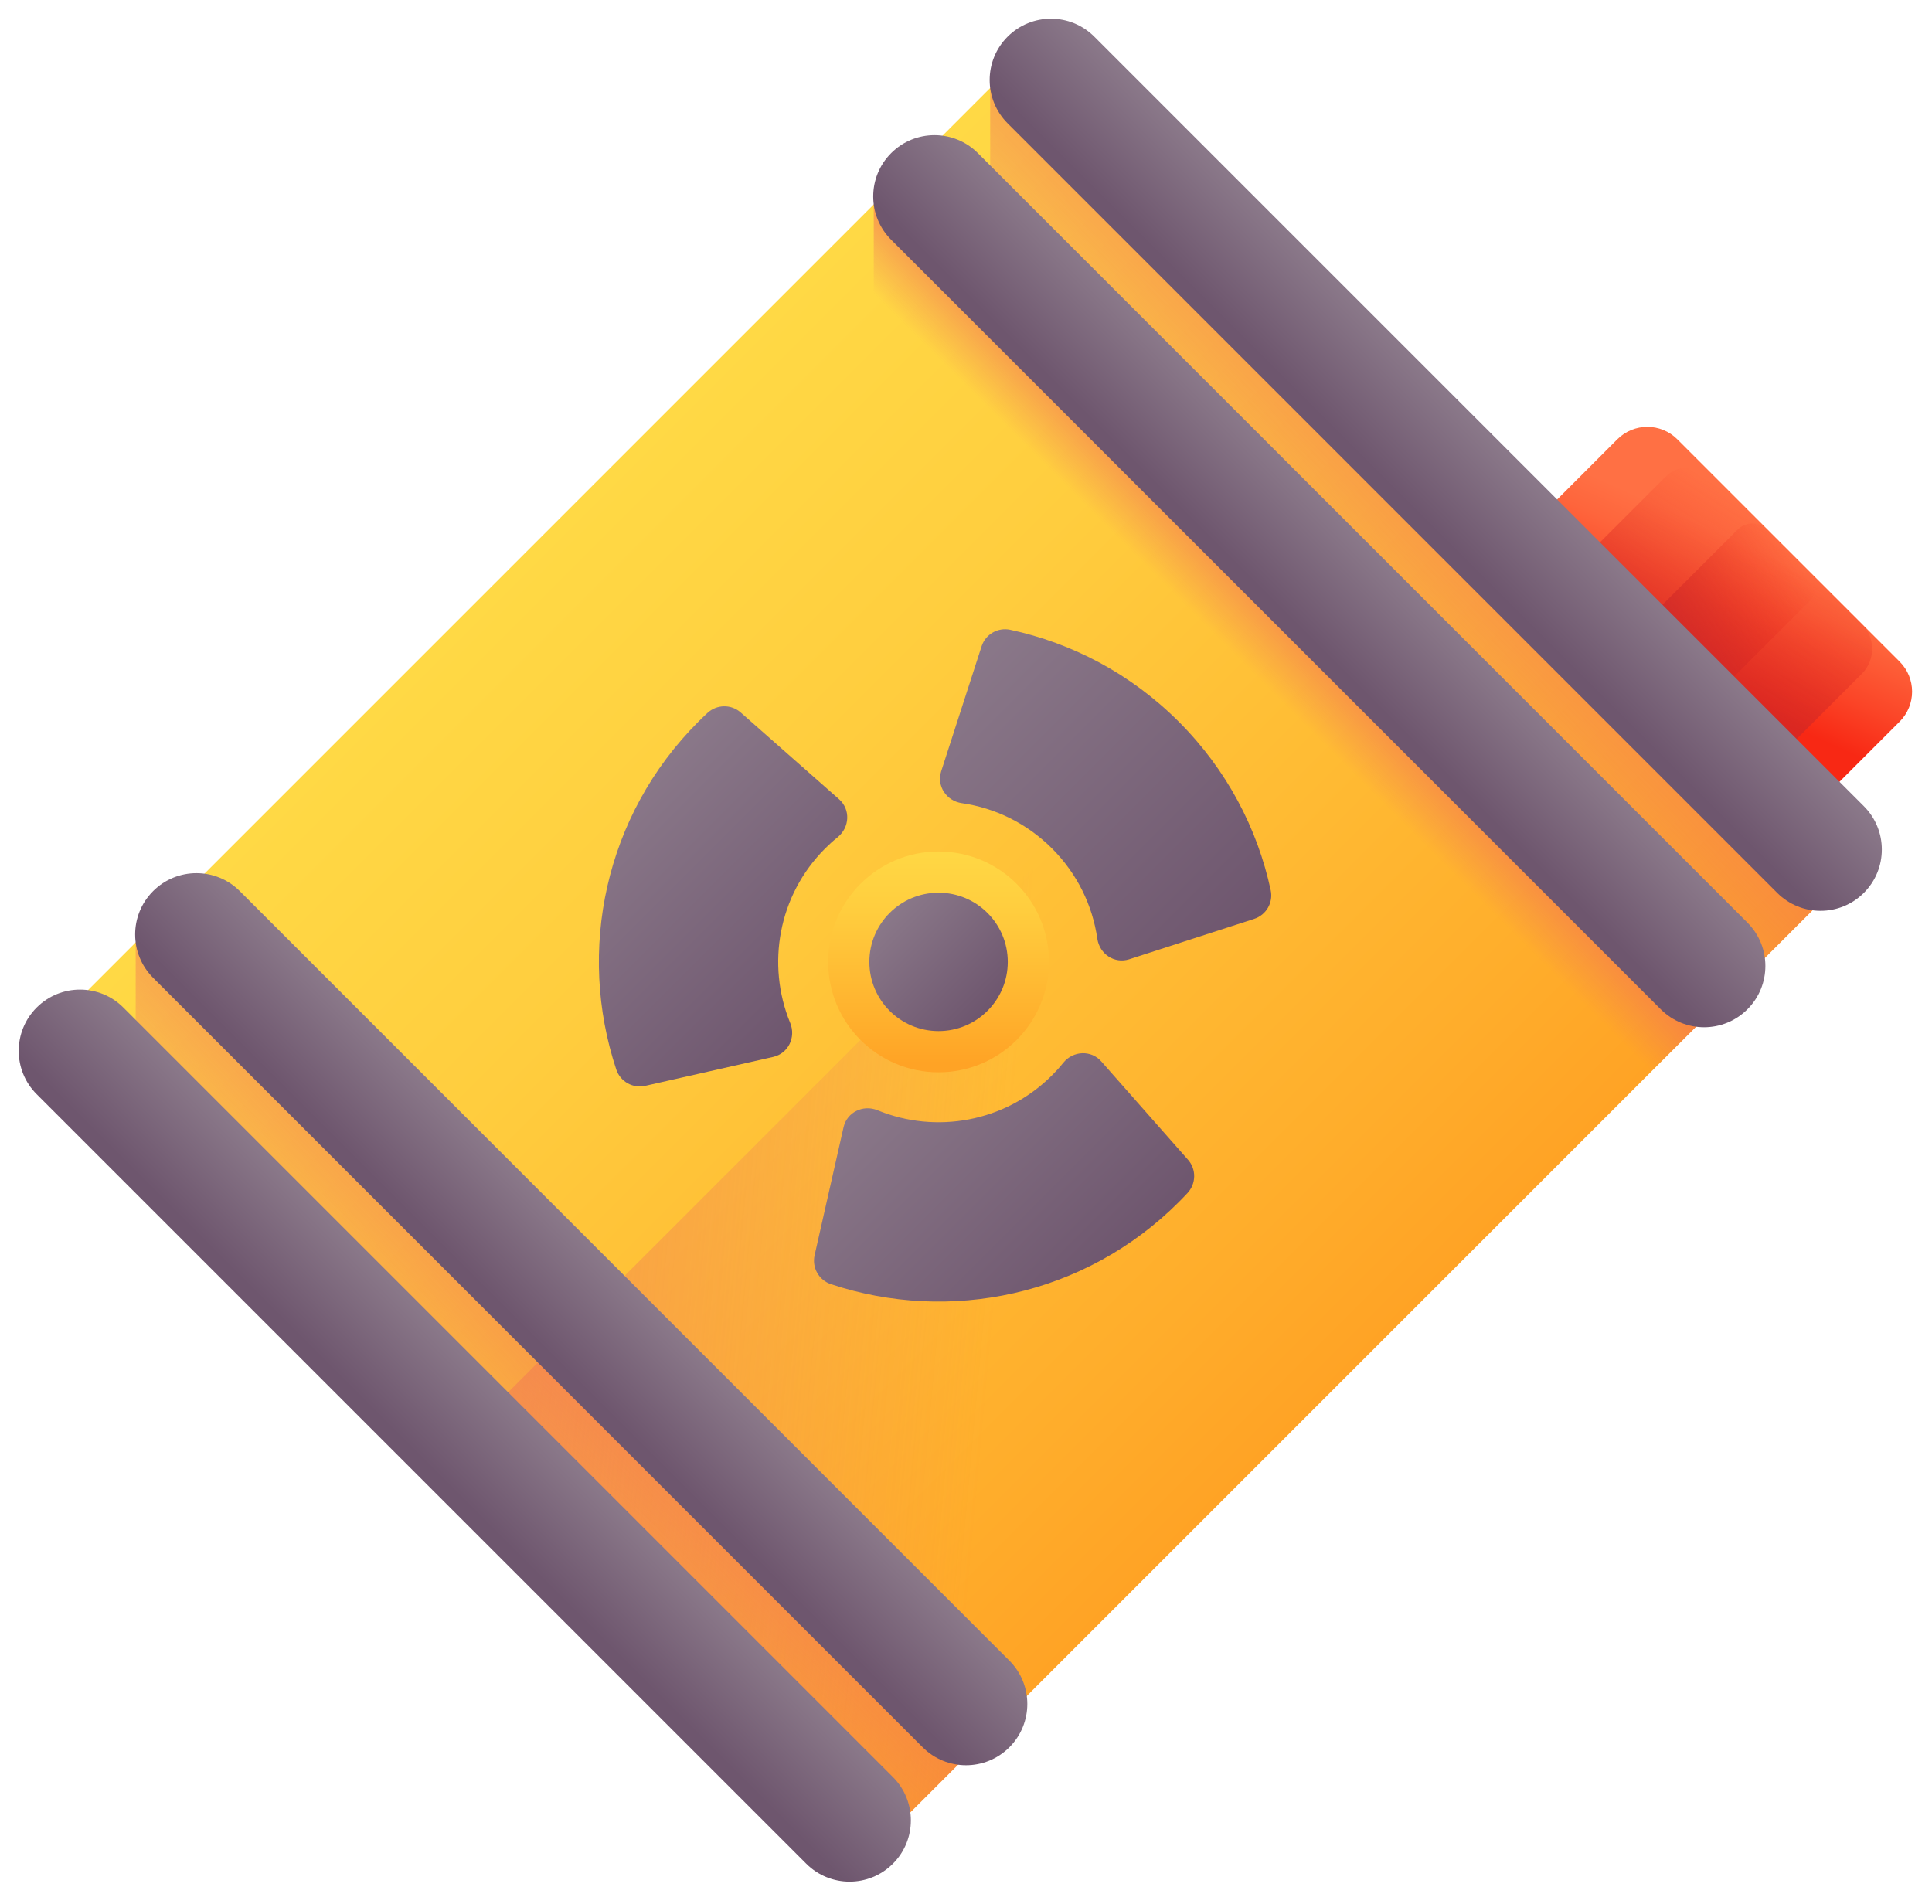 <svg width="413" height="407" viewBox="0 0 413 407" fill="none" xmlns="http://www.w3.org/2000/svg">
<g filter="url(#filter0_d)">
<path d="M184.353 393.713L8.561 217.921L221.921 4.561L397.713 180.353L184.353 393.713Z" fill="url(#paint0_linear)"/>
<path d="M96.457 305.818L184.353 393.713L397.713 180.353L309.818 92.457L96.457 305.818Z" fill="url(#paint1_linear)"/>
<path d="M406.088 137.447L358.556 89.915C355.016 86.374 349.276 86.374 345.736 89.915L332.916 102.736C329.375 106.276 329.375 112.016 332.916 115.555L380.448 163.087C383.988 166.628 389.728 166.628 393.268 163.087L406.088 150.267C409.629 146.726 409.629 140.986 406.088 137.447Z" fill="url(#paint2_linear)"/>
<path d="M397.993 129.351L366.651 98.01C363.697 95.055 358.906 95.055 355.951 98.01L341.011 112.95C338.056 115.904 338.056 120.695 341.011 123.65L372.352 154.992C375.306 157.946 380.097 157.946 383.052 154.992L397.993 140.051C400.948 137.097 400.948 132.306 397.993 129.351Z" fill="url(#paint3_linear)"/>
<path d="M377.887 109.245L386.758 118.116C388.542 119.9 388.542 122.793 386.758 124.578L367.579 143.757C365.795 145.541 362.902 145.541 361.117 143.757L352.246 134.886C350.462 133.102 350.462 130.209 352.246 128.424L371.425 109.245C373.21 107.461 376.103 107.461 377.887 109.245Z" fill="url(#paint4_linear)"/>
<path d="M397.9 180.165L222.109 4.374L211.672 14.81V49.879L369.93 208.136L397.9 180.165Z" fill="url(#paint5_linear)"/>
<path d="M379.908 186.878L215.396 22.366C210.279 17.25 210.279 8.954 215.396 3.837C220.512 -1.279 228.808 -1.279 233.924 3.837L398.437 168.35C403.553 173.466 403.553 181.762 398.437 186.878C393.32 191.995 385.024 191.995 379.908 186.878Z" fill="url(#paint6_linear)"/>
<path d="M373.008 205.057L197.217 29.266L186.78 39.702V74.77L345.038 233.028L373.008 205.057Z" fill="url(#paint7_linear)"/>
<path d="M355.016 211.77L190.504 47.258C185.387 42.142 185.387 33.846 190.504 28.729C195.62 23.613 203.916 23.613 209.032 28.729L373.545 193.242C378.661 198.358 378.661 206.654 373.545 211.77C368.428 216.887 360.132 216.887 355.016 211.77Z" fill="url(#paint8_linear)"/>
<path d="M215.234 362.831L39.443 187.04L29.006 197.477V232.545L187.263 390.802L215.234 362.831Z" fill="url(#paint9_linear)"/>
<path d="M197.242 369.545L32.729 205.032C27.613 199.916 27.613 191.62 32.729 186.504C37.846 181.387 46.142 181.387 51.258 186.504L215.77 351.016C220.887 356.132 220.887 364.428 215.77 369.545C210.654 374.661 202.358 374.661 197.242 369.545Z" fill="url(#paint10_linear)"/>
<path d="M172.35 394.437L7.837 229.924C2.721 224.808 2.721 216.512 7.837 211.396C12.954 206.279 21.25 206.279 26.366 211.396L190.878 375.908C195.995 381.024 195.995 389.32 190.878 394.437C185.762 399.553 177.466 399.553 172.35 394.437Z" fill="url(#paint11_linear)"/>
<path d="M200.636 225.238C213.671 225.238 224.237 214.672 224.237 201.637C224.237 188.603 213.671 178.037 200.636 178.037C187.602 178.037 177.036 188.603 177.036 201.637C177.036 214.672 187.602 225.238 200.636 225.238Z" fill="url(#paint12_linear)"/>
<path d="M200.636 216.43C208.806 216.43 215.429 209.807 215.429 201.638C215.429 193.468 208.806 186.845 200.636 186.845C192.466 186.845 185.843 193.468 185.843 201.638C185.843 209.807 192.466 216.43 200.636 216.43Z" fill="url(#paint13_linear)"/>
<path d="M268.096 192.444L241.389 201.076C238.239 202.095 235.051 199.958 234.574 196.682C234.571 196.66 234.568 196.639 234.564 196.617C233.538 189.58 230.305 182.81 224.885 177.389C219.464 171.969 212.694 168.736 205.657 167.709C205.635 167.706 205.613 167.703 205.591 167.7C202.315 167.222 200.179 164.034 201.198 160.883L209.83 134.176C210.661 131.606 213.305 130.068 215.947 130.635C229.142 133.468 241.712 140.015 251.986 150.288C262.26 160.562 268.806 173.132 271.639 186.327C272.205 188.969 270.667 191.614 268.096 192.444Z" fill="url(#paint14_linear)"/>
<path d="M251.985 252.986C231.876 273.095 202.916 278.941 177.637 270.537C175.058 269.679 173.538 267.006 174.137 264.356L180.322 236.996C181.053 233.762 184.521 232.092 187.587 233.354C187.607 233.362 187.627 233.37 187.647 233.378C200.047 238.437 214.824 235.946 224.885 225.886C225.721 225.049 226.52 224.175 227.262 223.242C227.276 223.225 227.29 223.208 227.304 223.191C229.402 220.63 233.229 220.432 235.419 222.914L253.962 243.941C255.765 245.984 255.703 249.057 253.849 251.053C253.241 251.706 252.621 252.351 251.985 252.986Z" fill="url(#paint15_linear)"/>
<path d="M165.277 221.952L137.918 228.137C135.267 228.736 132.595 227.216 131.737 224.637C123.333 199.358 129.179 170.398 149.288 150.289C149.923 149.654 150.567 149.033 151.221 148.426C153.217 146.571 156.29 146.51 158.333 148.312L179.359 166.856C181.842 169.046 181.644 172.873 179.083 174.97C179.066 174.985 179.049 174.999 179.032 175.012C178.099 175.754 177.225 176.553 176.388 177.389C166.327 187.45 163.837 202.227 168.895 214.627C168.903 214.646 168.911 214.667 168.92 214.686C170.181 217.753 168.511 221.221 165.277 221.952Z" fill="url(#paint16_linear)"/>
</g>
<defs>
<filter id="filter0_d" x="0" y="0" width="412.743" height="406.274" filterUnits="userSpaceOnUse" color-interpolation-filters="sRGB">
<feFlood flood-opacity="0" result="BackgroundImageFix"/>
<feColorMatrix in="SourceAlpha" type="matrix" values="0 0 0 0 0 0 0 0 0 0 0 0 0 0 0 0 0 0 127 0"/>
<feOffset dy="4"/>
<feGaussianBlur stdDeviation="2"/>
<feColorMatrix type="matrix" values="0 0 0 0 0 0 0 0 0 0 0 0 0 0 0 0 0 0 0.25 0"/>
<feBlend mode="normal" in2="BackgroundImageFix" result="effect1_dropShadow"/>
<feBlend mode="normal" in="SourceGraphic" in2="effect1_dropShadow" result="shape"/>
</filter>
<linearGradient id="paint0_linear" x1="115.253" y1="111.208" x2="291.018" y2="286.974" gradientUnits="userSpaceOnUse">
<stop stop-color="#FFD945"/>
<stop offset="0.304" stop-color="#FFCD3E"/>
<stop offset="0.856" stop-color="#FFAD2B"/>
<stop offset="1" stop-color="#FFA325"/>
</linearGradient>
<linearGradient id="paint1_linear" x1="215.963" y1="240.19" x2="-5.225" y2="219.979" gradientUnits="userSpaceOnUse">
<stop stop-color="#E87264" stop-opacity="0"/>
<stop offset="0.652" stop-color="#F67150" stop-opacity="0.652"/>
<stop offset="1" stop-color="#FF7044"/>
</linearGradient>
<linearGradient id="paint2_linear" x1="375.419" y1="113.328" x2="362.407" y2="142.091" gradientUnits="userSpaceOnUse">
<stop stop-color="#FF7044"/>
<stop offset="0.235" stop-color="#FE653C"/>
<stop offset="0.651" stop-color="#FB4628"/>
<stop offset="1" stop-color="#F82814"/>
</linearGradient>
<linearGradient id="paint3_linear" x1="380.885" y1="108.506" x2="351.724" y2="154.408" gradientUnits="userSpaceOnUse">
<stop stop-color="#F82814" stop-opacity="0"/>
<stop offset="0.125" stop-color="#ED2819" stop-opacity="0.125"/>
<stop offset="0.452" stop-color="#D42724" stop-opacity="0.452"/>
<stop offset="0.753" stop-color="#C5272B" stop-opacity="0.753"/>
<stop offset="1" stop-color="#C0272D"/>
</linearGradient>
<linearGradient id="paint4_linear" x1="384.816" y1="117.005" x2="346.054" y2="141.63" gradientUnits="userSpaceOnUse">
<stop stop-color="#F82814" stop-opacity="0"/>
<stop offset="0.125" stop-color="#ED2819" stop-opacity="0.125"/>
<stop offset="0.452" stop-color="#D42724" stop-opacity="0.452"/>
<stop offset="0.753" stop-color="#C5272B" stop-opacity="0.753"/>
<stop offset="1" stop-color="#C0272D"/>
</linearGradient>
<linearGradient id="paint5_linear" x1="274.058" y1="128.169" x2="327.887" y2="74.34" gradientUnits="userSpaceOnUse">
<stop stop-color="#E87264" stop-opacity="0"/>
<stop offset="0.652" stop-color="#F67150" stop-opacity="0.652"/>
<stop offset="1" stop-color="#FF7044"/>
</linearGradient>
<linearGradient id="paint6_linear" x1="315.601" y1="86.626" x2="299.792" y2="102.435" gradientUnits="userSpaceOnUse">
<stop stop-color="#8A7889"/>
<stop offset="1" stop-color="#6E566E"/>
</linearGradient>
<linearGradient id="paint7_linear" x1="265.076" y1="137.151" x2="280.493" y2="121.734" gradientUnits="userSpaceOnUse">
<stop stop-color="#E87264" stop-opacity="0"/>
<stop offset="0.652" stop-color="#F67150" stop-opacity="0.652"/>
<stop offset="1" stop-color="#FF7044"/>
</linearGradient>
<linearGradient id="paint8_linear" x1="290.713" y1="111.514" x2="274.903" y2="127.324" gradientUnits="userSpaceOnUse">
<stop stop-color="#8A7889"/>
<stop offset="1" stop-color="#6E566E"/>
</linearGradient>
<linearGradient id="paint9_linear" x1="91.419" y1="310.808" x2="145.248" y2="256.978" gradientUnits="userSpaceOnUse">
<stop stop-color="#E87264" stop-opacity="0"/>
<stop offset="0.652" stop-color="#F67150" stop-opacity="0.652"/>
<stop offset="1" stop-color="#FF7044"/>
</linearGradient>
<linearGradient id="paint10_linear" x1="132.962" y1="269.265" x2="117.153" y2="285.074" gradientUnits="userSpaceOnUse">
<stop stop-color="#8A7889"/>
<stop offset="1" stop-color="#6E566E"/>
</linearGradient>
<linearGradient id="paint11_linear" x1="108.074" y1="294.153" x2="92.265" y2="309.962" gradientUnits="userSpaceOnUse">
<stop stop-color="#8A7889"/>
<stop offset="1" stop-color="#6E566E"/>
</linearGradient>
<linearGradient id="paint12_linear" x1="200.635" y1="176.491" x2="200.635" y2="223.254" gradientUnits="userSpaceOnUse">
<stop stop-color="#FFD945"/>
<stop offset="0.304" stop-color="#FFCD3E"/>
<stop offset="0.856" stop-color="#FFAD2B"/>
<stop offset="1" stop-color="#FFA325"/>
</linearGradient>
<linearGradient id="paint13_linear" x1="190.177" y1="191.133" x2="211.093" y2="212.049" gradientUnits="userSpaceOnUse">
<stop stop-color="#8A7889"/>
<stop offset="1" stop-color="#6E566E"/>
</linearGradient>
<linearGradient id="paint14_linear" x1="206.098" y1="137.05" x2="265.176" y2="196.128" gradientUnits="userSpaceOnUse">
<stop stop-color="#8A7889"/>
<stop offset="1" stop-color="#6E566E"/>
</linearGradient>
<linearGradient id="paint15_linear" x1="187.796" y1="228.333" x2="232.186" y2="272.723" gradientUnits="userSpaceOnUse">
<stop stop-color="#8A7889"/>
<stop offset="1" stop-color="#6E566E"/>
</linearGradient>
<linearGradient id="paint16_linear" x1="129.504" y1="170.041" x2="173.894" y2="214.431" gradientUnits="userSpaceOnUse">
<stop stop-color="#8A7889"/>
<stop offset="1" stop-color="#6E566E"/>
</linearGradient>
</defs>
</svg>
